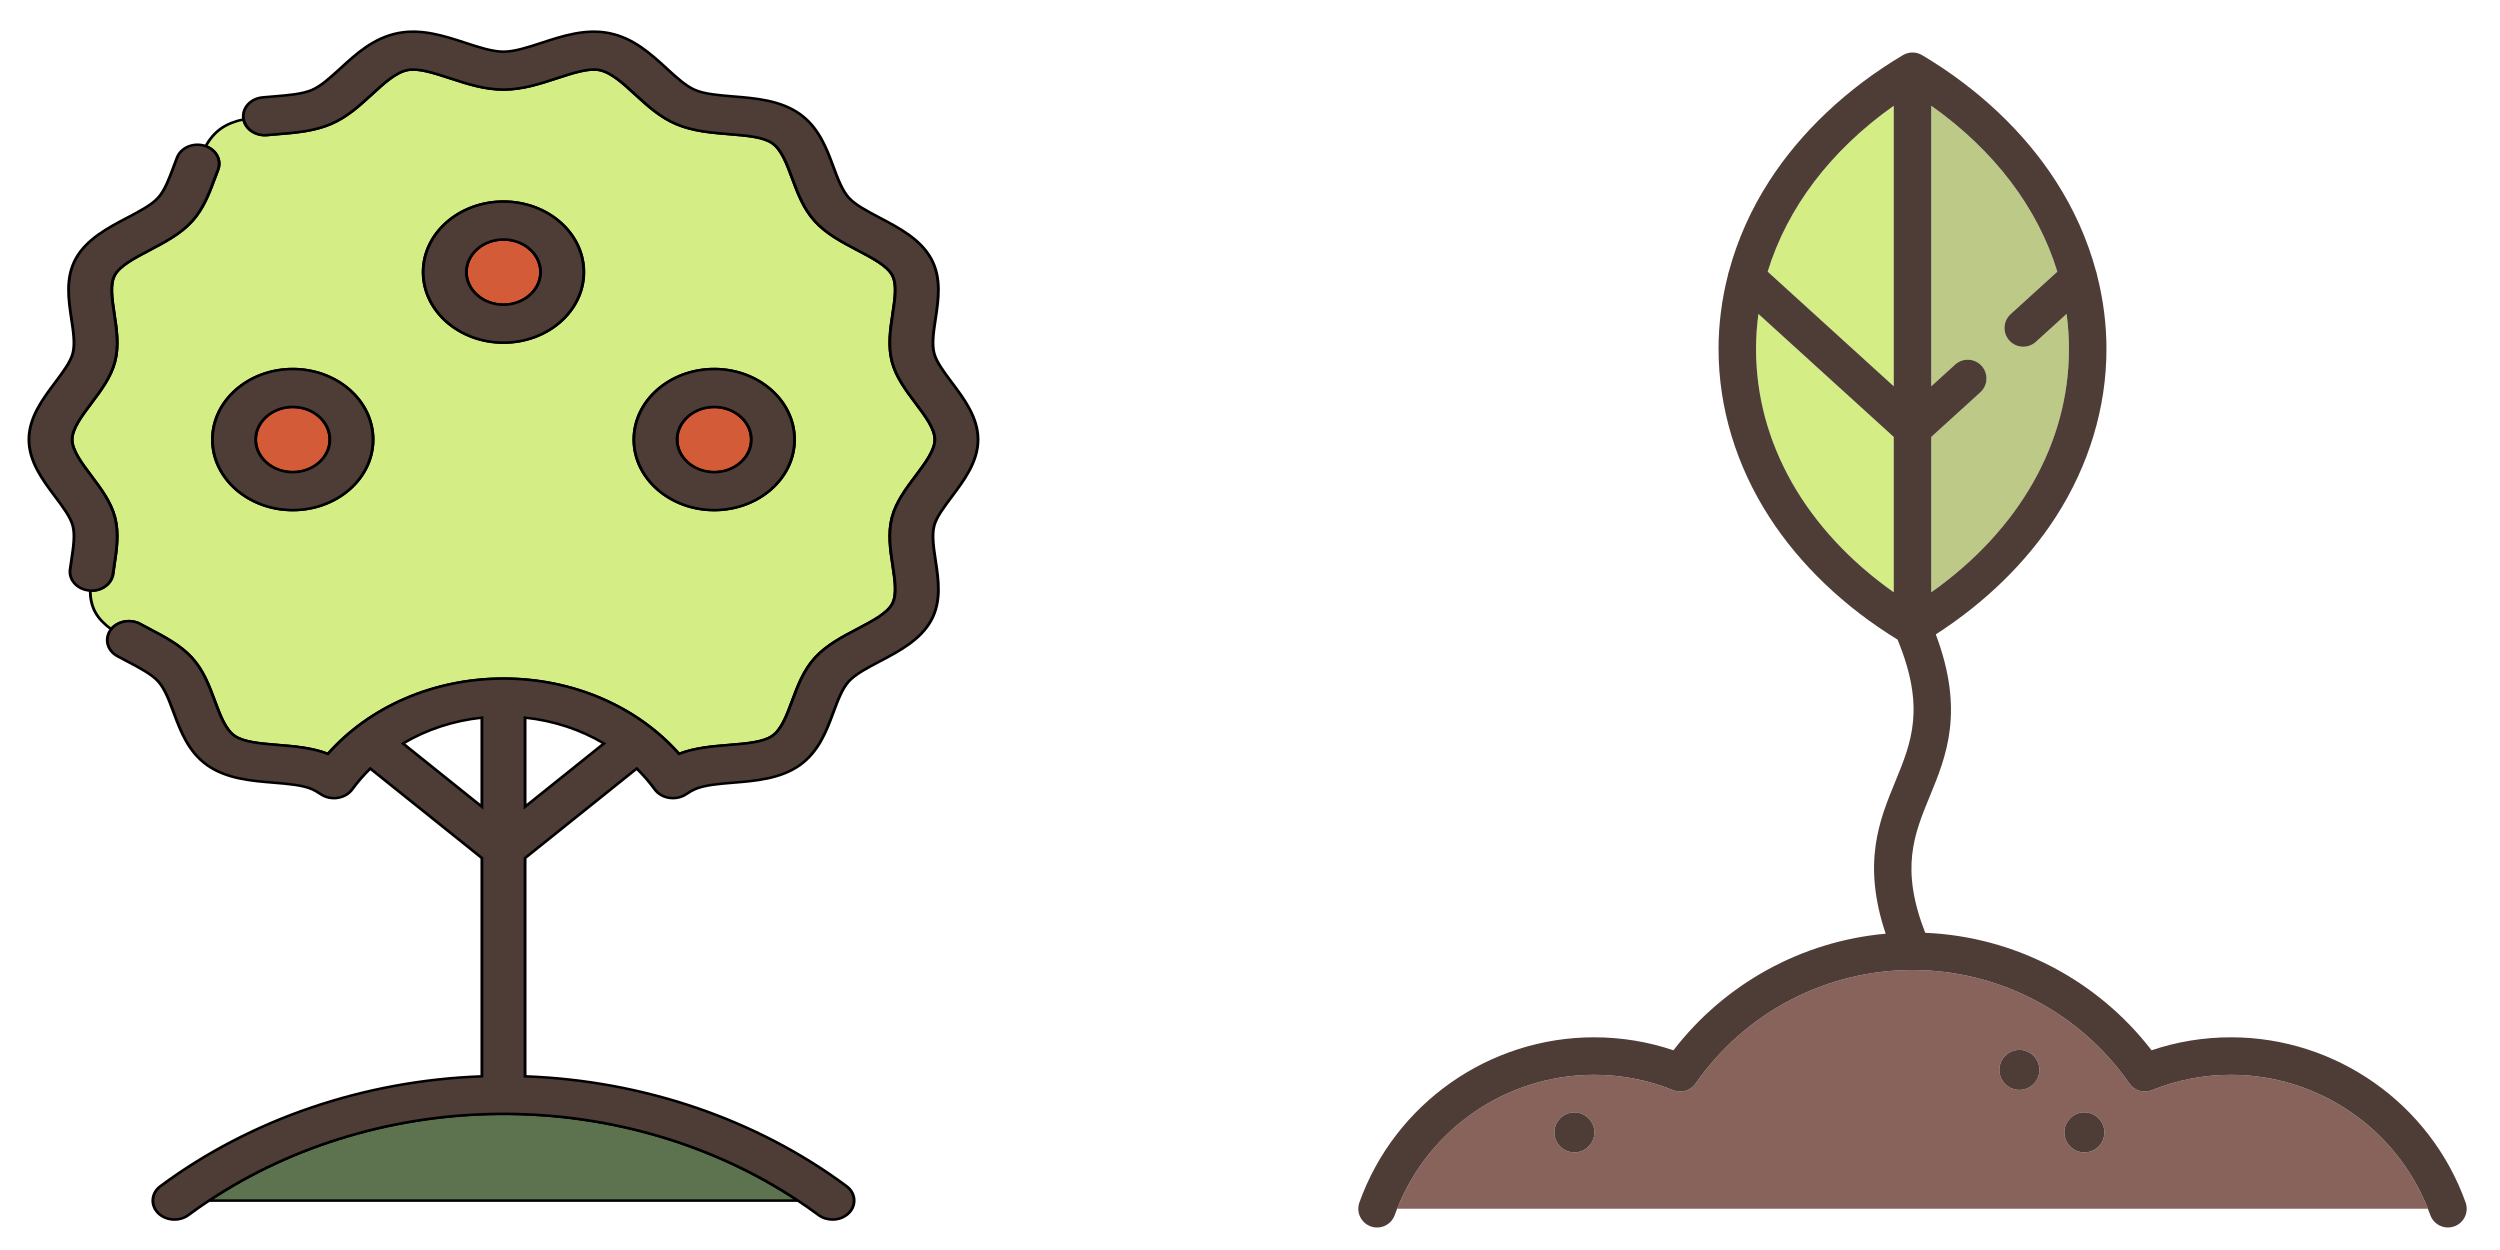 <svg width="1000" height="500" xmlns="http://www.w3.org/2000/svg">

 <g>
  <title>background</title>
  <rect fill="none" id="canvas_background" height="502" width="1002" y="-1" x="-1"/>
 </g>
 <g>
  <title>Layer 1</title>
  <g id="svg_1">
   <path id="svg_2" fill="#BCC987" d="m822.93,108.663c-7.791,-25.473 -25.164,-48.496 -50.43,-66.364l0,112.209l9.551,-8.683c3.066,-2.784 7.81,-2.56 10.595,0.505c2.786,3.064 2.56,7.809 -0.505,10.595l-19.641,17.855l0,62.135c35.178,-24.878 55.082,-59.742 55.082,-97.308c0,-4.728 -0.327,-9.411 -0.948,-14.04l-12.295,11.177c-1.437,1.306 -3.243,1.95 -5.043,1.95c-2.04,0 -4.071,-0.827 -5.551,-2.455c-2.787,-3.064 -2.561,-7.808 0.504,-10.595l18.681,-16.981z"/>
   <path id="svg_3" fill="#D4ED85" d="m757.5,236.916l0,-62.136l-54.133,-49.211c-0.621,4.628 -0.948,9.311 -0.948,14.039c0,37.566 19.903,72.43 55.081,97.308z"/>
   <path id="svg_4" fill="#D4ED85" d="m757.5,154.509l0,-112.21c-25.266,17.868 -42.639,40.891 -50.43,66.364l50.43,45.846z"/>
   <path id="svg_5" fill="#87635C" d="m892.421,429.923c-10.956,0 -21.621,2.066 -31.7,6.143c-3.246,1.313 -6.97,0.204 -8.97,-2.672c-19.761,-28.425 -52.192,-45.394 -86.751,-45.394s-66.989,16.97 -86.751,45.395c-2,2.876 -5.722,3.985 -8.97,2.672c-10.08,-4.076 -20.745,-6.143 -31.7,-6.143c-34.751,0 -66.046,21.421 -78.732,53.575l412.306,0c-12.686,-32.154 -43.981,-53.576 -78.732,-53.576zm-262.666,31.031c-4.411,0 -8,-3.589 -8,-8s3.589,-8 8,-8s8,3.589 8,8s-3.589,8 -8,8zm178,-25c-4.411,0 -8,-3.589 -8,-8s3.589,-8 8,-8s8,3.589 8,8s-3.589,8 -8,8zm26,25c-4.411,0 -8,-3.589 -8,-8s3.589,-8 8,-8s8,3.589 8,8s-3.589,8 -8,8z"/>
   <path id="svg_6" fill="#4D3D36" d="m986.238,480.971c-14.141,-39.505 -51.842,-66.048 -93.816,-66.048c-10.911,0 -21.584,1.744 -31.805,5.191c-21.75,-28.266 -54.93,-45.493 -90.538,-46.996c-10.017,-25.763 -4.495,-39.217 1.858,-54.657c6.571,-15.969 13.961,-33.944 2.383,-64.71c19.821,-12.759 36.334,-28.889 47.981,-46.959c13.269,-20.588 20.283,-43.82 20.283,-67.186c0,-9.951 -1.284,-19.876 -3.77,-29.584c-0.078,-0.535 -0.22,-1.063 -0.414,-1.575c-3.386,-12.531 -8.787,-24.681 -16.099,-36.027c-12.707,-19.716 -31.195,-37.134 -53.467,-50.37c-0.027,-0.016 -0.057,-0.027 -0.084,-0.042c-0.528,-0.306 -1.095,-0.548 -1.694,-0.718c-0.073,-0.021 -0.146,-0.038 -0.219,-0.056c-0.225,-0.057 -0.454,-0.103 -0.686,-0.139c-0.082,-0.013 -0.164,-0.028 -0.246,-0.038c-0.286,-0.034 -0.576,-0.057 -0.872,-0.058c-0.021,0 -0.041,0 -0.062,0c-0.295,0.001 -0.585,0.023 -0.872,0.058c-0.083,0.01 -0.164,0.025 -0.246,0.038c-0.233,0.036 -0.461,0.082 -0.687,0.139c-0.073,0.018 -0.146,0.036 -0.219,0.056c-0.599,0.17 -1.166,0.413 -1.694,0.718c-0.027,0.016 -0.057,0.026 -0.084,0.042c-22.271,13.236 -40.76,30.654 -53.467,50.37c-7.304,11.333 -12.7,23.469 -16.087,35.985c-0.207,0.536 -0.355,1.088 -0.434,1.648c-2.48,9.699 -3.762,19.613 -3.762,29.553c0,23.365 7.014,46.598 20.283,67.186c12.295,19.076 30.013,35.99 51.323,49.057c11.235,27.241 5.576,41.021 -0.96,56.904c-6.282,15.266 -13.306,32.371 -3.795,60.728c-33.449,2.993 -64.29,19.868 -84.885,46.633c-10.221,-3.447 -20.894,-5.191 -31.805,-5.191c-41.974,0 -79.676,26.543 -93.816,66.048c-1.396,3.899 0.634,8.192 4.534,9.589c3.896,1.395 8.192,-0.634 9.589,-4.534c0.305,-0.851 0.631,-1.69 0.961,-2.527c12.686,-32.154 43.981,-53.575 78.732,-53.575c10.956,0 21.621,2.066 31.7,6.143c3.248,1.313 6.97,0.204 8.97,-2.672c19.761,-28.426 52.192,-45.395 86.75,-45.395s66.989,16.97 86.751,45.395c2,2.876 5.724,3.985 8.97,2.672c10.08,-4.076 20.745,-6.143 31.7,-6.143c34.751,0 66.046,21.421 78.732,53.575c0.33,0.837 0.657,1.676 0.961,2.527c1.097,3.065 3.983,4.975 7.062,4.975c0.839,0 1.692,-0.142 2.527,-0.44c3.9,-1.397 5.93,-5.69 4.535,-9.59zm-182.493,-344.73c1.48,1.628 3.512,2.455 5.551,2.455c1.8,0 3.606,-0.645 5.043,-1.95l12.295,-11.177c0.621,4.628 0.948,9.312 0.948,14.04c0,37.566 -19.904,72.43 -55.082,97.308l0,-62.137l19.641,-17.855c3.065,-2.786 3.291,-7.53 0.505,-10.595c-2.785,-3.064 -7.528,-3.289 -10.595,-0.505l-9.551,8.683l0,-112.209c25.266,17.868 42.639,40.891 50.43,66.364l-18.681,16.983c-3.065,2.787 -3.291,7.53 -0.504,10.595zm-46.245,-93.942l0,112.209l-50.43,-45.845c7.791,-25.473 25.164,-48.496 50.43,-66.364zm-54.133,83.27l54.133,49.211l0,62.135c-35.178,-24.878 -55.082,-59.742 -55.082,-97.308c0.001,-4.727 0.328,-9.41 0.949,-14.038z"/>
   <path id="svg_7" fill="#4D3D36" d="m629.755,444.954c-4.411,0 -8,3.589 -8,8s3.589,8 8,8s8,-3.589 8,-8s-3.589,-8 -8,-8z"/>
   <path id="svg_8" fill="#4D3D36" d="m833.755,444.954c-4.411,0 -8,3.589 -8,8s3.589,8 8,8s8,-3.589 8,-8s-3.589,-8 -8,-8z"/>
   <path id="svg_9" fill="#4D3D36" d="m807.755,419.954c-4.411,0 -8,3.589 -8,8s3.589,8 8,8s8,-3.589 8,-8s-3.589,-8 -8,-8z"/>
  </g>
  <g id="svg_10"/>
  <g id="svg_11"/>
  <g id="svg_12"/>
  <g id="svg_13"/>
  <g id="svg_14"/>
  <g id="svg_15"/>
  <g id="svg_16"/>
  <g id="svg_17"/>
  <g id="svg_18"/>
  <g id="svg_19"/>
  <g id="svg_20"/>
  <g id="svg_21"/>
  <g id="svg_22"/>
  <g id="svg_23"/>
  <g id="svg_24"/>
  <g stroke="null" id="svg_55">
   <g stroke="null" transform="matrix(1.151,0,0,1.011,-2197.964,-1896.668) " id="svg_29">
    <path stroke="null" id="svg_30" fill="#5D734F" d="m1982.253,2351.051l204.66,0c-29.359,-22.191 -65.345,-34.327 -102.33,-34.327s-72.971,12.136 -102.33,34.327z"/>
    <path stroke="null" id="svg_31" fill="#D4ED85" d="m1958.34,2122.907c1.049,0.65 2.116,1.288 3.183,1.927c5.318,3.18 10.818,6.468 14.788,11.439c3.994,5.002 5.992,11.115 7.924,17.028c1.901,5.818 3.697,11.314 6.878,13.854c3.149,2.515 8.887,3.048 14.962,3.612c5.881,0.547 11.953,1.111 17.5,3.545c14.621,-18.78 36.933,-29.797 61.008,-29.797c24.077,0 46.387,11.015 61.008,29.797c5.547,-2.434 11.619,-2.998 17.501,-3.544c6.075,-0.565 11.813,-1.099 14.961,-3.613c3.181,-2.54 4.977,-8.035 6.878,-13.854c1.932,-5.912 3.93,-12.025 7.923,-17.027c3.969,-4.971 9.467,-8.258 14.784,-11.437c5.274,-3.153 10.256,-6.132 12.044,-9.838c1.727,-3.58 0.971,-9.267 0.171,-15.287c-0.825,-6.204 -1.678,-12.62 -0.242,-18.937c1.386,-6.097 4.871,-11.384 8.241,-16.496c3.417,-5.183 6.644,-10.078 6.644,-14.338c0,-4.259 -3.227,-9.154 -6.644,-14.338c-3.37,-5.112 -6.855,-10.399 -8.241,-16.496c-1.436,-6.315 -0.583,-12.731 0.242,-18.936c0.8,-6.02 1.556,-11.707 -0.171,-15.287c-1.788,-3.706 -6.77,-6.685 -12.044,-9.838c-5.317,-3.179 -10.815,-6.466 -14.784,-11.437c-3.994,-5.001 -5.992,-11.115 -7.923,-17.027c-1.901,-5.818 -3.697,-11.314 -6.878,-13.854c-3.15,-2.516 -8.888,-3.049 -14.962,-3.614c-6.209,-0.577 -12.63,-1.174 -18.423,-3.969c-5.679,-2.739 -10.081,-7.34 -14.338,-11.788c-4.271,-4.462 -8.305,-8.678 -12.378,-9.604c-3.8,-0.863 -9.131,1.125 -14.776,3.229c-5.914,2.205 -12.029,4.485 -18.593,4.485s-12.679,-2.28 -18.593,-4.485c-5.646,-2.104 -10.98,-4.091 -14.777,-3.229c-4.072,0.926 -8.106,5.141 -12.376,9.604c-4.257,4.448 -8.659,9.048 -14.338,11.788c-5.794,2.795 -12.216,3.393 -18.426,3.97c-1.205,0.112 -2.409,0.225 -3.602,0.354c-3.971,0.436 -7.556,-2.333 -8.199,-6.233c-2.92,0.738 -5.6,1.843 -7.839,3.631c-2.282,1.822 -3.973,4.246 -5.355,6.984c3.666,1.485 5.576,5.589 4.277,9.375c-0.379,1.105 -0.745,2.225 -1.111,3.343c-1.935,5.917 -3.936,12.036 -7.932,17.042c-3.969,4.97 -9.467,8.257 -14.784,11.436c-5.275,3.154 -10.257,6.133 -12.045,9.838c-1.728,3.581 -0.971,9.268 -0.171,15.288c0.825,6.204 1.677,12.62 0.242,18.936c-1.386,6.097 -4.871,11.384 -8.241,16.496c-3.417,5.184 -6.644,10.079 -6.644,14.338c0,4.26 3.227,9.155 6.644,14.339c3.37,5.112 6.854,10.399 8.24,16.495c1.436,6.316 0.583,12.733 -0.241,18.938c-0.151,1.135 -0.302,2.268 -0.436,3.395c-0.454,3.812 -3.692,6.614 -7.438,6.614c-0.162,0 -0.326,-0.019 -0.49,-0.029c0.052,3.058 0.521,5.957 1.779,8.564c1.257,2.605 3.206,4.78 5.527,6.719c2.267,-3.235 6.687,-4.179 10.086,-2.071zm199.472,-100.868c15.386,0 27.904,12.518 27.904,27.903c0,15.387 -12.518,27.904 -27.904,27.904c-15.386,0 -27.903,-12.518 -27.903,-27.904c0,-15.385 12.518,-27.903 27.903,-27.903zm-73.229,-66.255c15.386,0 27.904,12.518 27.904,27.903s-12.518,27.903 -27.904,27.903s-27.904,-12.518 -27.904,-27.903s12.518,-27.903 27.904,-27.903zm-73.23,66.255c15.386,0 27.903,12.518 27.903,27.903c0,15.387 -12.518,27.904 -27.903,27.904c-15.386,0 -27.904,-12.518 -27.904,-27.904c0.001,-15.385 12.518,-27.903 27.904,-27.903z"/>
    <path stroke="null" id="svg_32" fill="#D35B38" d="m2157.812,2062.847c7.115,0 12.904,-5.789 12.904,-12.904s-5.789,-12.903 -12.904,-12.903c-7.115,0 -12.903,5.788 -12.903,12.903s5.789,12.904 12.903,12.904z"/>
    <path stroke="null" id="svg_33" fill="#4D3D36" d="m2157.812,2077.847c15.386,0 27.904,-12.518 27.904,-27.904c0,-15.386 -12.518,-27.903 -27.904,-27.903c-15.386,0 -27.903,12.518 -27.903,27.903c0,15.386 12.518,27.904 27.903,27.904zm0,-40.808c7.115,0 12.904,5.788 12.904,12.903s-5.789,12.904 -12.904,12.904c-7.115,0 -12.903,-5.789 -12.903,-12.904s5.789,-12.903 12.903,-12.903z"/>
    <path stroke="null" id="svg_34" fill="#D35B38" d="m2084.583,1996.591c7.115,0 12.904,-5.788 12.904,-12.903s-5.789,-12.903 -12.904,-12.903s-12.904,5.788 -12.904,12.903s5.789,12.903 12.904,12.903z"/>
    <path stroke="null" id="svg_35" fill="#4D3D36" d="m2084.583,2011.591c15.386,0 27.904,-12.518 27.904,-27.903s-12.518,-27.903 -27.904,-27.903s-27.904,12.518 -27.904,27.903s12.518,27.903 27.904,27.903zm0,-40.807c7.115,0 12.904,5.788 12.904,12.903s-5.789,12.903 -12.904,12.903s-12.904,-5.788 -12.904,-12.903s5.789,-12.903 12.904,-12.903z"/>
    <path stroke="null" id="svg_36" fill="#D35B38" d="m2011.353,2062.847c7.115,0 12.903,-5.789 12.903,-12.904s-5.789,-12.903 -12.903,-12.903c-7.115,0 -12.904,5.788 -12.904,12.903s5.789,12.904 12.904,12.904z"/>
    <path stroke="null" id="svg_37" fill="#4D3D36" d="m2011.353,2077.847c15.386,0 27.903,-12.518 27.903,-27.904c0,-15.386 -12.518,-27.903 -27.903,-27.903c-15.386,0 -27.904,12.518 -27.904,27.903c0.001,15.386 12.518,27.904 27.904,27.904zm0,-40.808c7.115,0 12.903,5.788 12.903,12.903s-5.789,12.904 -12.903,12.904c-7.115,0 -12.904,-5.789 -12.904,-12.904s5.789,-12.903 12.904,-12.903z"/>
    <path stroke="null" id="svg_38" fill="#4D3D36" d="m2240.377,2072.536c4.274,-6.485 9.12,-13.835 9.12,-22.594c0,-8.758 -4.845,-16.108 -9.12,-22.593c-2.754,-4.179 -5.356,-8.125 -6.138,-11.565c-0.838,-3.688 -0.196,-8.519 0.484,-13.634c1.007,-7.574 2.148,-16.158 -1.53,-23.782c-3.741,-7.756 -11.241,-12.239 -17.857,-16.195c-4.363,-2.608 -8.484,-5.072 -10.759,-7.921c-2.3,-2.881 -3.8,-7.469 -5.387,-12.327c-2.386,-7.302 -5.09,-15.578 -11.776,-20.916c-6.654,-5.314 -15.303,-6.118 -22.934,-6.828c-5.11,-0.475 -9.936,-0.923 -13.293,-2.543c-3.236,-1.562 -6.531,-5.004 -10.019,-8.649c-5.354,-5.594 -11.422,-11.934 -19.891,-13.86c-8.166,-1.854 -16.229,1.15 -23.341,3.802c-4.883,1.82 -9.495,3.54 -13.353,3.54s-8.47,-1.72 -13.353,-3.54c-7.113,-2.651 -15.177,-5.655 -23.342,-3.802c-8.468,1.926 -14.536,8.266 -19.889,13.859c-3.488,3.646 -6.783,7.089 -10.019,8.649c-3.358,1.62 -8.187,2.069 -13.298,2.545c-1.281,0.119 -2.562,0.238 -3.83,0.376c-4.118,0.447 -7.094,4.147 -6.647,8.266c0.015,0.14 0.043,0.276 0.066,0.413c0.643,3.9 4.228,6.669 8.199,6.233c1.193,-0.129 2.397,-0.241 3.602,-0.354c6.21,-0.577 12.631,-1.175 18.426,-3.97c5.679,-2.74 10.081,-7.34 14.338,-11.788c4.271,-4.463 8.304,-8.678 12.376,-9.604c3.797,-0.861 9.131,1.125 14.777,3.229c5.914,2.205 12.029,4.485 18.593,4.485s12.679,-2.28 18.593,-4.485c5.645,-2.104 10.977,-4.093 14.776,-3.229c4.074,0.926 8.107,5.142 12.378,9.604c4.257,4.448 8.659,9.049 14.338,11.788c5.793,2.795 12.214,3.392 18.423,3.969c6.075,0.565 11.813,1.099 14.962,3.614c3.181,2.539 4.977,8.035 6.878,13.854c1.932,5.912 3.93,12.026 7.923,17.027c3.969,4.971 9.467,8.258 14.784,11.437c5.274,3.153 10.256,6.132 12.044,9.838c1.727,3.58 0.971,9.268 0.171,15.287c-0.825,6.204 -1.678,12.62 -0.242,18.936c1.386,6.097 4.871,11.384 8.241,16.496c3.417,5.184 6.644,10.079 6.644,14.338c0,4.26 -3.227,9.155 -6.644,14.338c-3.37,5.112 -6.855,10.399 -8.241,16.496c-1.436,6.316 -0.583,12.732 0.242,18.937c0.8,6.021 1.556,11.707 -0.171,15.287c-1.788,3.706 -6.77,6.685 -12.044,9.838c-5.317,3.179 -10.815,6.466 -14.784,11.437c-3.994,5.002 -5.992,11.115 -7.923,17.027c-1.902,5.819 -3.698,11.314 -6.878,13.854c-3.149,2.515 -8.887,3.048 -14.961,3.613c-5.882,0.546 -11.954,1.11 -17.501,3.544c-14.621,-18.782 -36.931,-29.797 -61.008,-29.797c-24.075,0 -46.387,11.017 -61.008,29.797c-5.548,-2.434 -11.619,-2.998 -17.5,-3.545c-6.075,-0.564 -11.813,-1.098 -14.962,-3.612c-3.181,-2.54 -4.977,-8.036 -6.878,-13.854c-1.932,-5.913 -3.93,-12.026 -7.924,-17.028c-3.97,-4.972 -9.469,-8.26 -14.788,-11.439c-1.067,-0.639 -2.134,-1.276 -3.183,-1.927c-3.399,-2.109 -7.818,-1.165 -10.085,2.07c-0.081,0.116 -0.167,0.228 -0.242,0.35c-2.183,3.52 -1.1,8.144 2.42,10.326c1.118,0.693 2.256,1.374 3.393,2.055c4.365,2.609 8.488,5.074 10.764,7.925c2.3,2.881 3.8,7.47 5.387,12.328c2.386,7.302 5.09,15.577 11.776,20.917c6.654,5.313 15.303,6.117 22.934,6.826c5.11,0.476 9.936,0.924 13.291,2.542c0.954,0.461 1.958,1.108 3.068,1.979c1.664,1.306 3.802,1.849 5.887,1.493c2.085,-0.354 3.923,-1.572 5.063,-3.354c1.888,-2.954 3.997,-5.709 6.292,-8.259l38.797,35.411l0,86.366c-40.931,1.668 -80.339,16.94 -111.694,43.44c-3.164,2.674 -3.561,7.406 -0.887,10.569c2.674,3.164 7.405,3.56 10.569,0.888c2.344,-1.981 4.743,-3.885 7.181,-5.729c29.359,-22.191 65.345,-34.327 102.33,-34.327s72.971,12.136 102.33,34.327c2.439,1.843 4.837,3.748 7.181,5.729c1.408,1.19 3.127,1.771 4.837,1.771c2.131,0 4.249,-0.903 5.732,-2.659c2.674,-3.163 2.277,-7.896 -0.887,-10.569c-31.354,-26.5 -70.763,-41.772 -111.694,-43.44l0,-86.366l38.797,-35.411c2.294,2.549 4.403,5.304 6.291,8.259c1.139,1.782 2.978,3 5.063,3.354c0.418,0.071 0.839,0.106 1.257,0.106c1.667,0 3.3,-0.556 4.63,-1.6c1.11,-0.871 2.113,-1.518 3.066,-1.978c3.357,-1.62 8.184,-2.068 13.293,-2.543c7.63,-0.71 16.278,-1.514 22.933,-6.827c6.686,-5.339 9.39,-13.615 11.776,-20.917c1.587,-4.857 3.087,-9.446 5.387,-12.327c2.275,-2.849 6.396,-5.313 10.759,-7.921c6.616,-3.956 14.116,-8.439 17.857,-16.195c3.678,-7.624 2.537,-16.208 1.53,-23.781c-0.68,-5.115 -1.322,-9.947 -0.484,-13.636c0.784,-3.44 3.386,-7.386 6.14,-11.564zm-190.713,97.647c8.122,-5.499 17.491,-9.026 27.419,-10.214l0,35.24l-27.419,-25.026zm42.419,-10.215c9.928,1.189 19.297,4.716 27.419,10.214l-27.419,25.026l0,-35.24z"/>
    <path stroke="null" id="svg_39" fill="#4D3D36" d="m1948.876,2103.11c0.134,-1.127 0.285,-2.26 0.436,-3.395c0.825,-6.205 1.677,-12.622 0.241,-18.938c-1.386,-6.096 -4.87,-11.383 -8.24,-16.495c-3.417,-5.184 -6.644,-10.079 -6.644,-14.339c0,-4.259 3.227,-9.154 6.644,-14.338c3.37,-5.112 6.855,-10.399 8.241,-16.496c1.436,-6.315 0.583,-12.731 -0.242,-18.936c-0.8,-6.021 -1.557,-11.707 0.171,-15.288c1.788,-3.705 6.77,-6.684 12.045,-9.838c5.316,-3.179 10.814,-6.466 14.784,-11.436c3.997,-5.006 5.997,-11.125 7.932,-17.042c0.366,-1.118 0.732,-2.237 1.111,-3.343c1.3,-3.786 -0.611,-7.89 -4.277,-9.375c-0.127,-0.052 -0.252,-0.108 -0.383,-0.153c-3.914,-1.346 -8.184,0.741 -9.528,4.659c-0.403,1.174 -0.792,2.362 -1.18,3.55c-1.591,4.864 -3.093,9.458 -5.397,12.345c-2.275,2.848 -6.396,5.313 -10.759,7.921c-6.617,3.956 -14.116,8.439 -17.857,16.194c-3.678,7.624 -2.537,16.209 -1.53,23.782c0.68,5.115 1.322,9.947 0.484,13.635c-0.782,3.44 -3.383,7.387 -6.138,11.565c-4.274,6.484 -9.12,13.835 -9.12,22.593c0,8.759 4.845,16.109 9.12,22.595c2.754,4.178 5.355,8.124 6.137,11.564c0.839,3.688 0.196,8.521 -0.484,13.637c-0.16,1.203 -0.319,2.404 -0.461,3.598c-0.49,4.113 2.448,7.845 6.561,8.334c0.136,0.016 0.27,0.016 0.406,0.024c0.163,0.011 0.328,0.029 0.49,0.029c3.746,0.001 6.984,-2.802 7.437,-6.613z"/>
   </g>
   <g stroke="null" transform="matrix(1.151,0,0,1.011,-2197.964,-1896.668) " id="svg_40"/>
   <g stroke="null" transform="matrix(1.151,0,0,1.011,-2197.964,-1896.668) " id="svg_41"/>
   <g stroke="null" transform="matrix(1.151,0,0,1.011,-2197.964,-1896.668) " id="svg_42"/>
   <g stroke="null" transform="matrix(1.151,0,0,1.011,-2197.964,-1896.668) " id="svg_43"/>
   <g stroke="null" transform="matrix(1.151,0,0,1.011,-2197.964,-1896.668) " id="svg_44"/>
   <g stroke="null" transform="matrix(1.151,0,0,1.011,-2197.964,-1896.668) " id="svg_45"/>
   <g stroke="null" transform="matrix(1.151,0,0,1.011,-2197.964,-1896.668) " id="svg_46"/>
   <g stroke="null" transform="matrix(1.151,0,0,1.011,-2197.964,-1896.668) " id="svg_47"/>
   <g stroke="null" transform="matrix(1.151,0,0,1.011,-2197.964,-1896.668) " id="svg_48"/>
   <g stroke="null" transform="matrix(1.151,0,0,1.011,-2197.964,-1896.668) " id="svg_49"/>
   <g stroke="null" transform="matrix(1.151,0,0,1.011,-2197.964,-1896.668) " id="svg_50"/>
   <g stroke="null" transform="matrix(1.151,0,0,1.011,-2197.964,-1896.668) " id="svg_51"/>
   <g stroke="null" transform="matrix(1.151,0,0,1.011,-2197.964,-1896.668) " id="svg_52"/>
   <g stroke="null" transform="matrix(1.151,0,0,1.011,-2197.964,-1896.668) " id="svg_53"/>
   <g stroke="null" transform="matrix(1.151,0,0,1.011,-2197.964,-1896.668) " id="svg_54"/>
  </g>
 </g>
</svg>